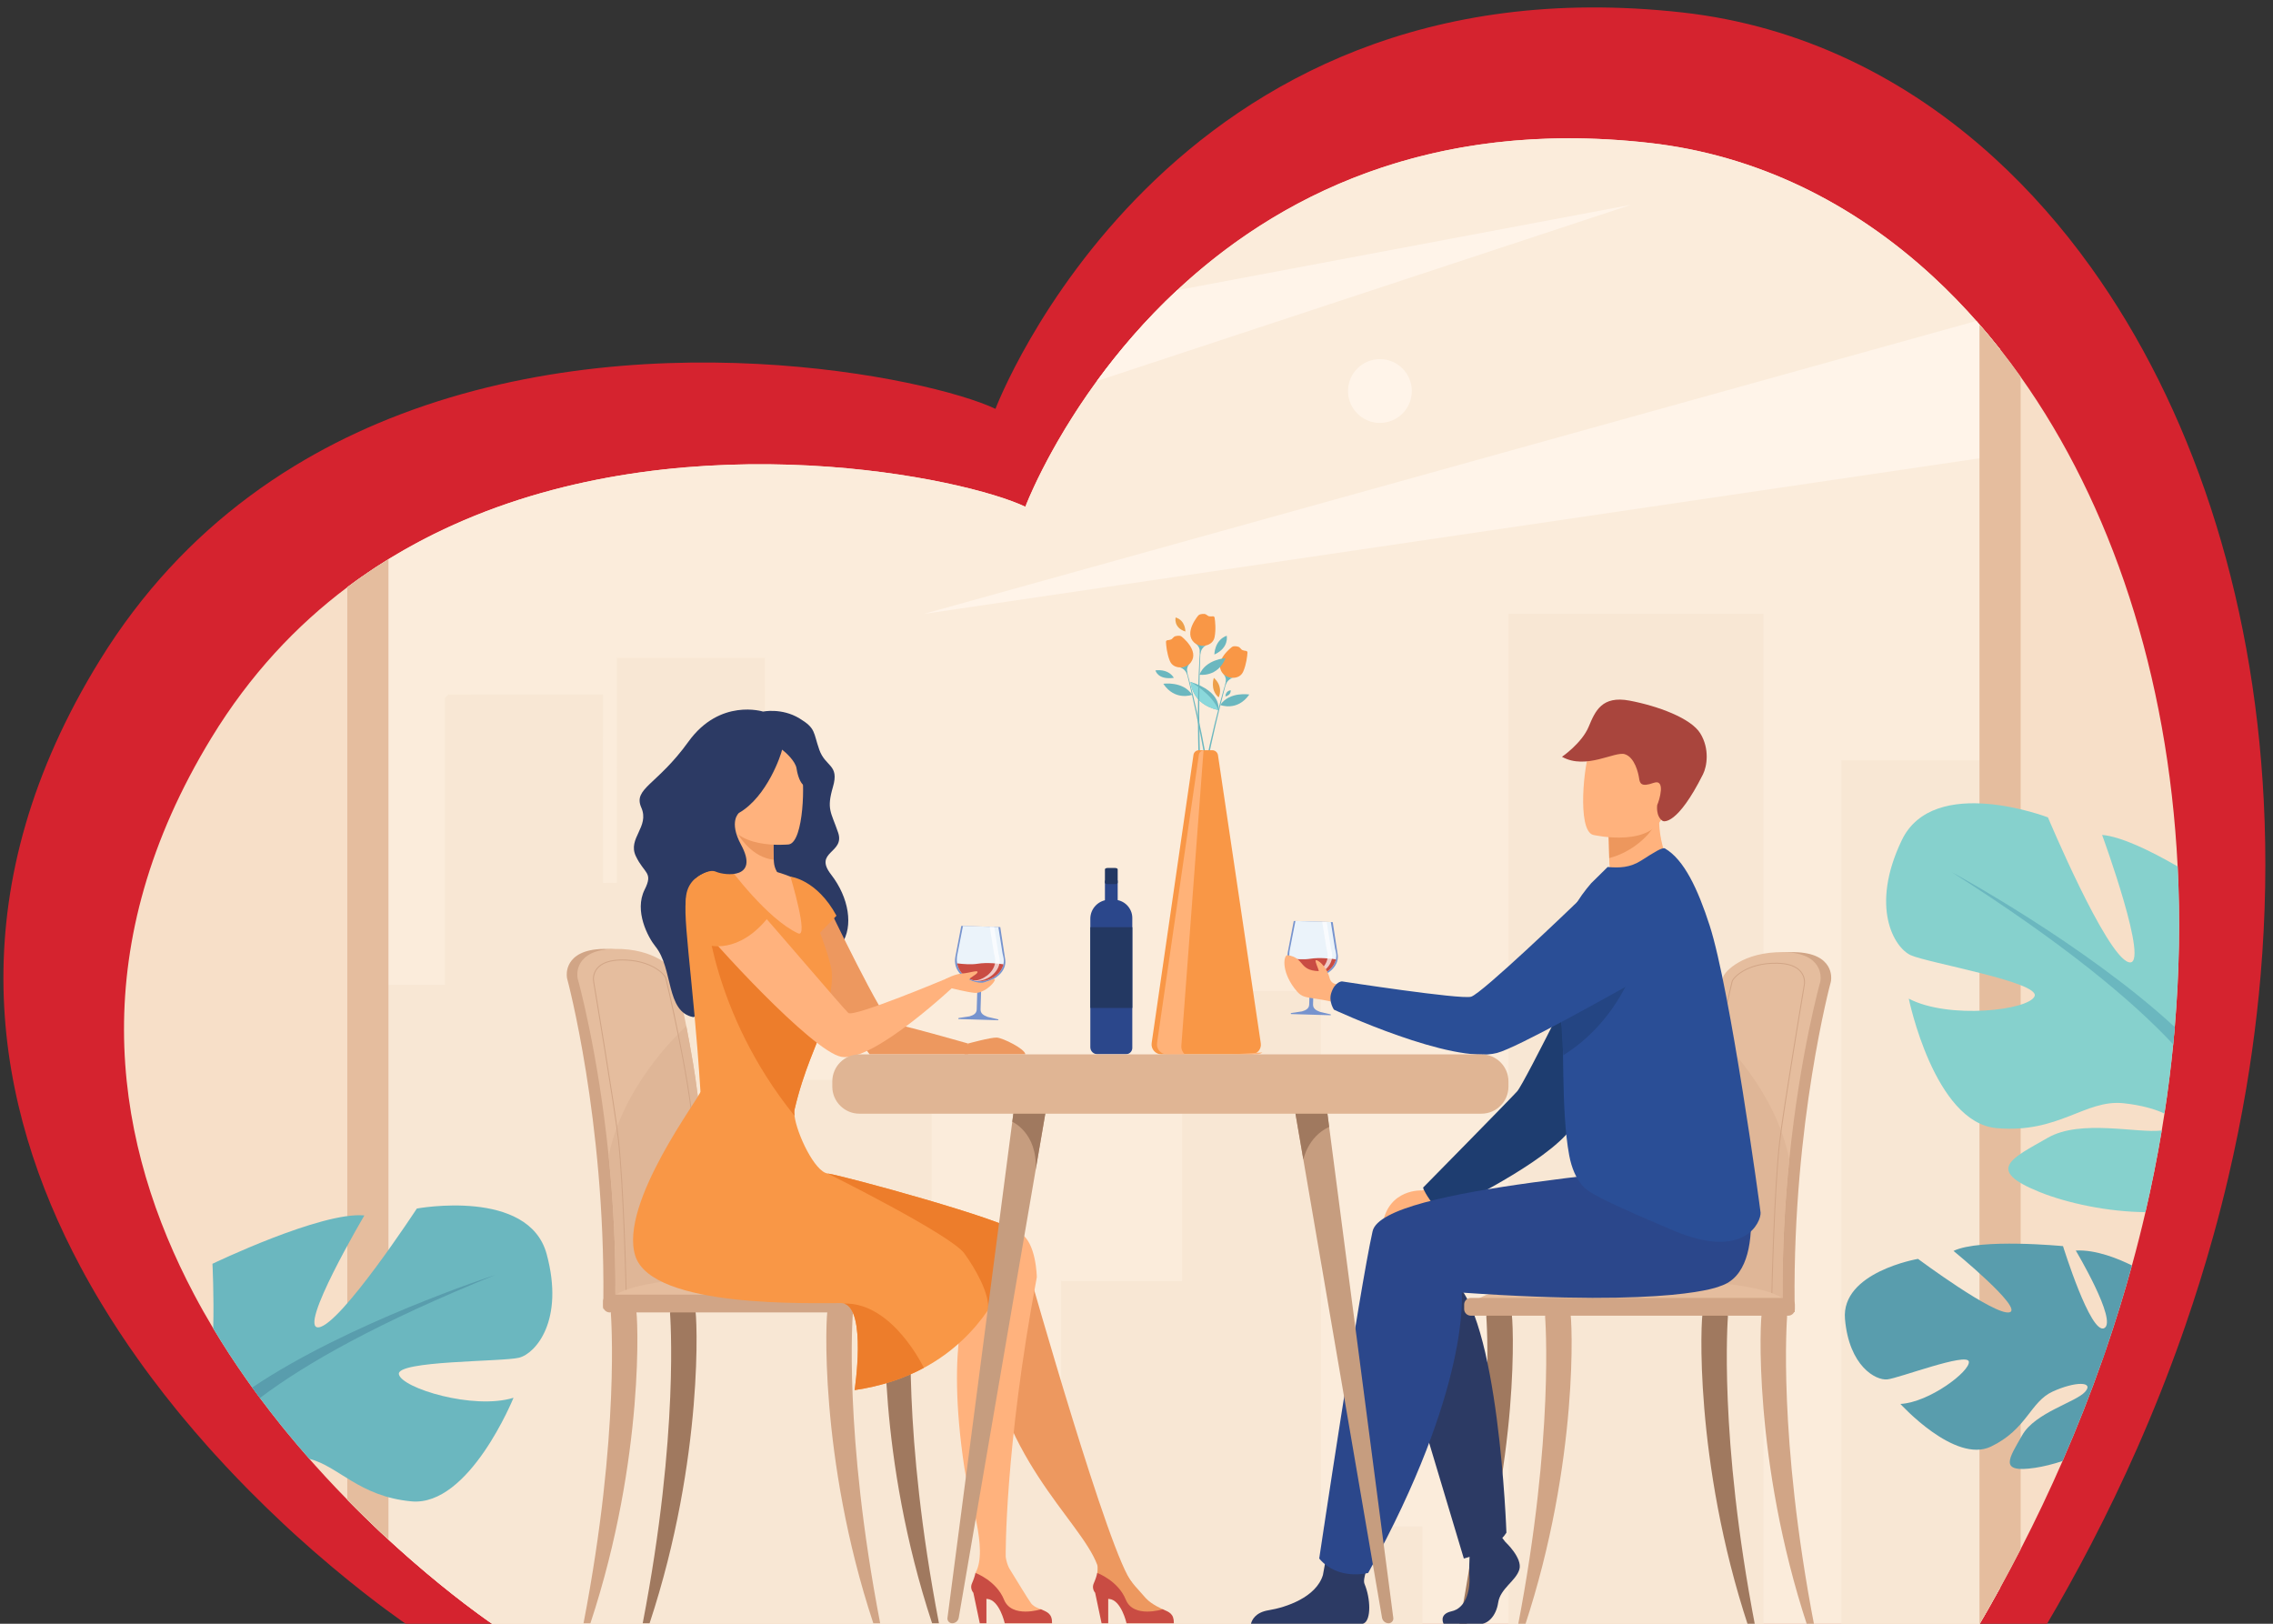 <?xml version="1.0" encoding="utf-8"?>
<!-- Generator: Adobe Illustrator 17.0.0, SVG Export Plug-In . SVG Version: 6.00 Build 0)  -->
<!DOCTYPE svg PUBLIC "-//W3C//DTD SVG 1.1//EN" "http://www.w3.org/Graphics/SVG/1.1/DTD/svg11.dtd">
<svg version="1.1" id="_x3C_Layer_x3E_" xmlns="http://www.w3.org/2000/svg" xmlns:xlink="http://www.w3.org/1999/xlink" x="0px"
	 y="0px" width="2660px" height="1900px" viewBox="0 0 2660 1900" enable-background="new 0 0 2660 1900" xml:space="preserve">
<rect x="0" y="0" width="2660" height="1900" fill="#333333" stroke="none"/>
<g>
	<path fill="#D5232F" d="M2645.475,1141.673c-0.63,7.323-1.298,14.658-2.037,22.004c-2.898,29.196-6.634,58.634-11.244,88.309
		c-1.103,7.155-2.266,14.333-3.481,21.524c-5.821,34.43-12.807,69.137-20.994,104.072c-5.288,22.568-11.085,45.234-17.405,67.972
		c-9.776,35.223-20.788,70.624-33.074,106.147c-1.59,4.609-3.215,9.22-4.853,13.83c-15.245,42.989-32.384,86.135-51.449,129.364
		c-16.521,37.419-34.483,74.899-53.962,112.354c-8.55,16.447-17.392,32.905-26.527,49.341
		c-8.575,15.439-17.416,30.877-26.512,46.303c-1.359,2.281-2.704,4.562-4.063,6.843c-0.036,0.059-0.074,0.12-0.11,0.179
		l-55.671-0.12l-1833.174-3.96l-17.683-0.037c0,0-4.925-3.217-13.779-9.471c-4.827-3.423-10.843-7.744-17.854-12.941
		c-3.02-2.234-6.222-4.634-9.605-7.192c-19.528-14.777-44.853-34.886-73.478-59.844h-0.011c-0.741-0.66-1.48-1.309-2.244-1.968
		c-6.102-5.356-12.373-10.925-18.751-16.712c-0.958-0.864-1.917-1.741-2.875-2.618c-0.473-0.431-0.946-0.864-1.431-1.308
		c-1.273-1.164-2.547-2.329-3.833-3.517c-0.279-0.264-0.57-0.528-0.861-0.779c-2.244-2.078-4.5-4.167-6.768-6.291
		c-13.038-12.186-26.49-25.199-40.147-39.016c-4.634-4.682-9.279-9.448-13.948-14.31c-0.158-0.168-0.328-0.336-0.485-0.504
		c-8.854-9.208-17.757-18.74-26.671-28.584c-1.808-1.992-3.615-3.997-5.422-6.014c-0.801-0.901-1.602-1.8-2.402-2.701
		c-9.897-11.105-19.782-22.594-29.594-34.466c-2.22-2.677-4.439-5.379-6.659-8.103c-9.206-11.321-18.327-22.966-27.314-34.923
		c-0.801-1.044-1.577-2.089-2.366-3.145c-0.036-0.024-0.06-0.06-0.072-0.096c-2.499-3.35-4.997-6.723-7.484-10.121
		c-2.656-3.636-5.3-7.31-7.932-11.019c-14.676-20.625-28.866-42.114-42.342-64.395c-8.49-14.045-16.701-28.415-24.536-43.085v-0.011
		c-3.263-6.075-6.453-12.209-9.569-18.392c-96.012-189.966-130.13-428.864,32.007-691.652
		c49.352-79.989,109.087-142.763,174.789-191.634c17.284-12.858,34.991-24.756,53.039-35.74
		c31.572-19.243,64.173-35.713,97.358-49.736c298.999-126.338,645.532-53.721,722.974-17.106c0,0,200.525-531.038,803.826-463.81
		c137.42,15.318,261.654,75.703,365.295,170.398c20.788,19.003,40.765,39.376,59.844,61.057
		c9.036,10.264,17.877,20.829,26.512,31.681c9.072,11.392,17.915,23.086,26.527,35.091
		c116.339,162.162,189.816,379.044,202.211,624.099C2652.546,1003.279,2651.431,1071.708,2645.475,1141.673z"/>
	<g>
		<path fill="#F7DFC8" d="M2545.047,1201.807c-0.572,6.722-1.179,13.455-1.851,20.198c-2.633,26.8-6.028,53.822-10.216,81.062
			c-1.002,6.568-2.059,13.157-3.163,19.758c-5.289,31.605-11.636,63.463-19.074,95.531c-4.805,20.716-10.071,41.521-15.813,62.393
			c-8.882,32.332-18.887,64.828-30.05,97.436c-1.445,4.231-2.921,8.464-4.409,12.695c-13.851,39.461-29.423,79.065-46.744,118.747
			c-15.01,34.348-31.33,68.752-49.027,103.133c-7.768,15.097-15.802,30.205-24.101,45.291
			c-7.791,14.172-15.823,28.343-24.088,42.503c-1.234,2.094-2.457,4.187-3.691,6.281c-0.033,0.054-0.067,0.11-0.1,0.165l-50.58-0.11
			l-1665.537-3.635l-16.066-0.034c0,0-4.475-2.953-12.519-8.694c-4.386-3.142-9.852-7.108-16.221-11.879
			c-2.744-2.051-5.653-4.254-8.727-6.602c-17.742-13.564-40.752-32.023-66.759-54.933h-0.01c-0.673-0.606-1.345-1.202-2.039-1.807
			c-5.544-4.916-11.241-10.028-17.036-15.34c-0.87-0.793-1.742-1.599-2.612-2.403c-0.43-0.396-0.86-0.793-1.3-1.2
			c-1.157-1.069-2.314-2.138-3.482-3.229c-0.254-0.242-0.518-0.485-0.782-0.715c-2.039-1.907-4.089-3.825-6.149-5.775
			c-11.846-11.186-24.068-23.131-36.475-35.814c-4.21-4.297-8.431-8.672-12.673-13.136c-0.143-0.154-0.298-0.309-0.441-0.463
			c-8.044-8.453-16.133-17.202-24.232-26.238c-1.643-1.829-3.284-3.669-4.926-5.52c-0.728-0.827-1.455-1.652-2.182-2.479
			c-8.992-10.193-17.973-20.74-26.888-31.638c-2.017-2.457-4.033-4.938-6.05-7.438c-8.364-10.392-16.651-21.081-24.816-32.057
			c-0.728-0.958-1.433-1.918-2.149-2.887c-0.032-0.022-0.055-0.055-0.066-0.088c-2.27-3.075-4.54-6.171-6.799-9.29
			c-2.413-3.338-4.816-6.71-7.207-10.115c-13.334-18.932-26.227-38.657-38.47-59.11c-7.714-12.893-15.174-26.083-22.293-39.549
			v-0.01c-2.964-5.577-5.862-11.207-8.694-16.882c-87.232-174.375-118.23-393.667,29.08-634.888
			c44.839-73.424,99.111-131.046,158.805-175.907c15.703-11.803,31.792-22.724,48.189-32.807
			c28.685-17.664,58.305-32.782,88.455-45.654c271.657-115.97,586.501-49.312,656.861-15.702c0,0,182.188-487.456,730.319-425.745
			c124.853,14.061,237.727,69.49,331.89,156.413c18.887,17.444,37.037,36.144,54.371,56.046c8.21,9.421,16.242,19.119,24.088,29.081
			c8.243,10.457,16.276,21.191,24.101,32.211c105.701,148.854,172.458,347.936,183.72,572.88
			C2551.471,1074.772,2550.458,1137.584,2545.047,1201.807z"/>
		<path fill="#FBECDB" d="M2340.598,408.764v1449.287c-8.948,16.266-18.204,32.53-27.78,48.784l-157.924-0.33l-91.143-0.188
			l-298.447-0.628l-100.743-0.21l-1084.027-2.259c0,0-14.194-9.377-37.467-27.175c-32.508-24.86-82.726-66.14-136.644-121.216
			V687.133c43.208-32.464,89.269-58.239,136.644-78.461c271.657-115.97,586.501-49.312,656.861-15.702
			c0,0,24.816-66.404,83.706-147.102c24.937-34.183,55.99-70.923,93.865-106.273c114.936-107.277,292.638-201.649,552.748-172.37
			c124.853,14.061,237.727,69.49,331.89,156.413c17.577,16.232,34.514,33.554,50.734,51.914
			C2322.362,386.273,2331.607,397.348,2340.598,408.764z"/>
		<path fill="#FFF4E9" d="M2340.598,408.764v123.95l-1259.45,185.648l1231.725-342.811
			C2322.362,386.273,2331.607,397.348,2340.598,408.764z"/>
		<g>
			<path fill="#F8E7D4" d="M1545.76,1786.136h118.802v119.343l-1084.027-2.259c0,0-14.194-9.377-37.467-27.175
				c-32.508-24.86-82.726-66.14-136.644-121.216V944.354c0.132-0.155,0.275-0.331,0.407-0.507h4.529v208.503h109.227V816.78
				c1.389-1.346,2.755-2.667,4.133-4.011h26.513v-0.166h154.33v0.166h0.134v50.304h-0.134v34.591h0.134v50.294h-0.134v34.723h0.134
				v50.304h-0.134v0.166l16.365-0.166V769.836h173.173v33.323h0.089v50.305h-0.089v44.2h0.089v50.294h-0.089v34.723h0.089v50.304
				h-0.089v32.123h0.089v50.305h-0.089v32.133h0.089v50.294h-0.089v30.272h0.089v31.924h-0.089v3.492h195.193v287.879h72.938v72.53
				h78.626v-124.896h141.449v-339.307h22.127v-33.799h3.152v33.799h18.359v-0.043h91.75v-33.755h3.151v33.755h23.913V1786.136z"/>
			<polygon fill="#F8E7D4" points="2063.752,718.362 2063.752,1906.318 1765.305,1905.689 1765.305,718.362 			"/>
			<path fill="#F8E7D4" d="M2340.598,889.818v968.234c-8.948,16.266-18.204,32.53-27.78,48.784l-157.924-0.33V889.818H2340.598z"/>
		</g>
		<g>
			<g>
				<path fill="#A0795F" d="M1707.4,1903.245c43.11-223.732,32.025-361.021,31.971-362.751c-0.109-3.444,6.084-6.572,9.415-6.683
					c3.373-0.061,18.253-1.017,19.975,1.931c2.255,3.861,10.936,173.015-53.313,367.504H1707.4z"/>
			</g>
			<g>
				<path fill="#7693CE" d="M1511.178,1185.346l12.388-1.853c4.758-1.33,8.402-3.463,8.54-8.042l0.725-24.173
					c0.117-3.907-2.242-7.55-5.945-8.801c-11.815-3.991-22.374-13.702-19.823-28.438c0,0,6.821-35.345,6.973-36.385l45.609,1.368
					c0.088,1.049,5.619,36.764,5.619,36.764c2.714,13.524-9.57,24.053-21.713,27.256c-3.547,0.936-6.112,4.002-6.222,7.67
					l-0.735,24.502c-0.143,4.783,3.287,7.058,8.402,8.921l11.795,2.717c0.917,0.028,0.968,1.152,0.051,1.125l-45.702-1.371
					C1510.224,1186.577,1510.263,1185.762,1511.178,1185.346z"/>
				<path fill="#EBF3FA" d="M1509.164,1121.436c2.181,12.433,13.53,20.496,26.29,20.879c12.669,0.38,25.42-8.423,27.942-19.76
					c0.469-2.181,0.581-4.448,0.234-6.759c-0.287-1.921-0.708-3.816-1.221-5.654c-0.203-0.707-4.994-31.188-4.994-31.188
					l-41.413-1.244l-6.45,32.773c-0.12,0.519-0.225,1.039-0.3,1.559l-0.122,0.564l0.031,0.001c-0.075,0.52-0.166,1.025-0.226,1.546
					C1508.664,1116.716,1508.755,1119.138,1509.164,1121.436z"/>
				<path fill="#C94C43" d="M1509.164,1121.436c2.181,12.433,13.53,20.496,26.29,20.879c12.669,0.38,25.42-8.423,27.942-19.76
					c-5.071-0.734-19.121-2.455-30.168-0.666C1525.843,1123.088,1516.35,1122.369,1509.164,1121.436z"/>
				<path opacity="0.7" fill="#FFFFFF" d="M1553.322,1122.254c0.468-2.181,0.582-4.449,0.232-6.759
					c-0.286-1.921-0.707-3.816-1.218-5.653c-0.203-0.709-4.995-31.189-4.995-31.189l5.223,0.157c0,0,4.792,30.481,4.995,31.189
					c0.512,1.836,0.933,3.732,1.219,5.652c0.349,2.312,0.237,4.578-0.232,6.76c-2.521,11.336-15.272,20.139-27.942,19.759
					c-0.907-0.027-1.803-0.103-2.694-0.206C1539.703,1141.203,1550.969,1132.834,1553.322,1122.254z"/>
			</g>
			<path fill="#2C3A64" d="M1633.461,1558.294l79.612,265.408c0,0,36.407-8.889,49.841-30.258c0,0-8.972-257.985-64.069-296.508
				C1643.747,1458.412,1633.461,1558.294,1633.461,1558.294z"/>
			<path fill="#2C3A64" d="M1463.864,1900.373h129.452c1.239-0.242,2.178-0.513,2.748-0.798c8.643-4.327,7.965-29.044,0.802-46.123
				c-2.806-6.692,5.651-20.99,2.617-26.448c-5.847-10.519-41.855-29.347-48.12-1.469c-0.198,0.869-2.955,16.59-3.197,17.43v0.015
				c-7.902,26.083-43.227,37.93-63.63,41.233C1468.947,1886.747,1464.903,1895.831,1463.864,1900.373z"/>
			<path fill="#FFB27D" d="M1960.739,1021.239c0,0-30.366,36.024-69.037,20.955c0,0-8.319-20.119-8.436-34.951
				c-0.015-1.825-0.037-3.595-0.065-5.276c-0.207-16.702-0.771-26.073-0.771-26.073s0.01-0.004,0.039-0.008
				c1.76-0.734,59.115-24.281,59.067-22.326C1940.553,998.73,1960.739,1021.239,1960.739,1021.239z"/>
			<path fill="#2C3A64" d="M1689.506,1900.373H1732c8.909,0,18.808-8.921,21.286-25.249c2.478-16.342,20.789-25.25,24.753-38.618
				c3.965-13.368-16.341-32.188-16.341-32.188l-3.395-4.361l-3.531-4.548l-33.662,7.918c0,0-0.83,8.016-1.35,18.224
				c-0.36,7.372-0.557,15.896-0.136,23.367c0.991,17.828-4.993,37.02-20.827,40.488
				C1682.952,1888.875,1689.506,1900.373,1689.506,1900.373z"/>
			<g>
				<path fill="#FFB27D" d="M1683.73,1385.729l-19.471,7.245c0,0-39.203-2.541-46.321,39.575c0,0-1.635,17.605,10.786,14.583
					c12.419-3.022,7.218-3.656,24.822-7.534c17.605-3.876,31.854-15.516,33.927-28.548l7.988-12.573L1683.73,1385.729z"/>
				<path fill="#1E3D70" d="M1673.558,1404.389c-8.456-12.325-8.12-14.805-8.12-14.805s100.969-102.519,110.018-112.55
					c9.049-10.031,93.332-181.448,93.332-181.448l29.417-0.845c44.838-1.288,71.609,49.478,45.221,85.753
					c-44.497,61.172-97.996,133.827-111.125,147.82c-38.714,41.256-142.776,89.779-142.776,89.779
					S1680.202,1414.069,1673.558,1404.389z"/>
			</g>
			<path fill="#D1A586" d="M1991.633,1420.257c2.745-69.188,8.659-129.372,15.739-171.345
				c11.288-66.906,21.449-105.398,21.565-105.808c1.487-5.884,22.965-29.692,70.716-28.957
				c47.753,0.734,43.225,31.956,43.225,31.956l0,0c0.003,1.055-0.133,2.04-0.342,2.776c-0.462,1.609-44.296,164.548-42.398,374.925
				c0.028,2.954,0.351,8.06,0.146,11.46c-0.001,0.016-110.661,2.927-110.687,0
				C1985.739,1516.879,1987.622,1465.931,1991.633,1420.257z"/>
			<path fill="#E5BD9E" d="M1977.72,1522.769c0.033,2.932,1.542,5.278,3.383,5.278h0.045c1.841-0.044,3.306-2.391,3.328-5.278
				h94.834c0.033,2.932,1.543,5.278,3.384,5.278h0.043c1.873-0.044,3.361-2.468,3.34-5.432
				c-0.552-60.223,2.798-116.456,7.867-166.089c12.606-123.774,35.913-206.497,36.244-207.644c0.21-0.738,0.342-1.718,0.342-2.777
				c0,0,4.528-31.219-43.22-31.957c-47.758-0.739-69.235,23.076-70.724,28.96c-0.087,0.308-5.84,22.105-13.488,61.29
				c-2.533,12.982-5.268,27.87-8.076,44.509c-7.075,41.974-12.993,102.164-15.737,171.346
				C1975.273,1465.93,1973.863,1504.389,1977.72,1522.769z"/>
			<path fill="#DFB697" d="M1977.72,1522.769c0.033,2.932,1.542,5.278,3.383,5.278h0.045c1.841-0.044,3.306-2.391,3.328-5.278
				h94.834c0.033,2.932,1.543,5.278,3.384,5.278h0.043c1.873-0.044,3.361-2.468,3.34-5.432
				c-0.552-60.223,2.798-116.456,7.867-166.089c-15.681-78.548-76.278-138.628-90.847-152.128
				c-2.533,12.982-5.268,27.87-8.076,44.509c-7.075,41.974-12.993,102.164-15.737,171.346
				C1975.273,1465.93,1973.863,1504.389,1977.72,1522.769z"/>
			<g>
				<path fill="#D1A586" d="M2073.346,1521.668h-0.23l-0.163-0.164c-0.121-0.123-0.152-0.211-0.156-0.423l0,0
					c0-0.002,0-0.004,0-0.006c-0.002-0.07,0-0.154,0.001-0.258c-0.132-3.936-8.007-4.726-20.669-4.726
					c-2.825,0-5.872,0.035-9.098,0.073c-3.637,0.042-7.503,0.087-11.542,0.087c-12.062,0-27.94-0.365-43.788-3.214
					c-10.179-1.831-3.316-82.182,3.918-157.353c1.23-12.785,2.201-22.884,2.639-28.825c4.722-64.086,31.941-177.494,32.198-178.387
					c1.188-4.704,17.534-22.485,53.109-21.926c13.201,0.203,22.631,3.517,28.028,9.851c5.702,6.693,4.687,14.219,4.641,14.537
					c0.01,0.712-0.088,1.5-0.27,2.134c-0.147,0.615-24.675,147.328-28.701,182.71c-6.729,59.122-9.331,183.222-9.362,185.033
					c0.002,0.085,0.001,0.17-0.001,0.257l-0.017,0.534L2073.346,1521.668z M2052.129,1514.988c11.1,0,18.188,0.58,20.725,3.251
					c0.407-18.164,3.104-128.014,9.315-182.587c4.102-36.047,28.605-182.43,28.737-182.889c0.152-0.53,0.236-1.225,0.232-1.907
					c0.016-0.155,0.986-7.457-4.398-13.762c-5.184-6.071-14.333-9.249-27.192-9.447c-34.915-0.541-50.88,16.568-52.029,21.111
					c-0.267,1.042-27.513,115.09-32.162,178.181c-0.438,5.953-1.411,16.058-2.642,28.849c-2.68,27.854-6.35,66.001-8.102,98.118
					c-2.564,47.026,0.37,57.521,3.283,58.045c15.763,2.833,31.577,3.197,43.593,3.197c4.034,0,7.896-0.046,11.529-0.087
					C2046.249,1515.023,2049.299,1514.988,2052.129,1514.988z"/>
			</g>
			<path fill="#E5BD9E" d="M2093.084,1528.05h-371.806c0,0,8.66-35.921,223.985-30.572
				C2097.645,1501.264,2093.084,1528.05,2093.084,1528.05z"/>
			<g>
				<path fill="#D1A586" d="M2123.348,1903.245c-43.111-223.732-32.026-361.021-31.971-362.751c0.108-3.444-6.085-6.572-9.414-6.683
					c-3.373-0.061-18.253-1.017-19.974,1.931c-2.257,3.861-10.939,173.015,53.312,367.504H2123.348z"/>
			</g>
			<g>
				<path fill="#D1A586" d="M1776.198,1903.245c43.109-223.732,32.024-361.021,31.969-362.751c-0.108-3.444,6.085-6.572,9.417-6.683
					c3.372-0.061,18.252-1.017,19.973,1.931c2.255,3.861,10.938,173.015-53.312,367.504H1776.198z"/>
			</g>
			<g>
				<path fill="#A0795F" d="M2054.088,1903.245c-43.11-223.732-32.025-361.021-31.971-362.751c0.109-3.444-6.084-6.572-9.414-6.683
					c-3.374-0.061-18.254-1.017-19.974,1.931c-2.257,3.861-10.938,173.015,53.312,367.504H2054.088z"/>
			</g>
			<path fill="#D1A586" d="M1721.154,1539.515h371.616c4.241,0,7.71-3.471,7.71-7.712v-5.326c0-4.24-3.469-7.711-7.71-7.711
				h-371.616c-4.24,0-7.711,3.471-7.711,7.711v5.326C1713.443,1536.044,1716.914,1539.515,1721.154,1539.515z"/>
			<path fill="#2B478B" d="M2039.152,1352.864c0,0,35.115,132.729-25.879,151.984c0,0-52.529,25.091-302.675,7.645
				c0,0,10.68,110.817-109.462,328.047c0,0-35.263,9.441-57.303-16.839c0,0,46.877-313.277,62.446-382.951
				C1618.099,1387.855,1951.466,1370.498,2039.152,1352.864z"/>
			<path fill="#FFB27D" d="M1562.728,1151.411c-3.298-0.806-5.823-3.407-6.663-6.696c-3.909-15.276-15.137-22.583-16.381-20.963
				c-0.982,1.276,3.049,9.479,3.762,12.567c-23.876-0.477-16.412-15.823-36.75-18.629c-4.073-0.563-8.041,17.265,8.107,38.753
				c10.253,13.644,12.984,8.866,44.181,15.75l14.788,3.719l3.764-22.97C1577.535,1152.94,1569.666,1153.107,1562.728,1151.411z"/>
			<path fill="#ED975D" d="M1935.779,966.469c-5.532,10.252-24.508,30.308-52.578,37.635c-0.207-16.702-0.771-26.073-0.771-26.073
				s0.01-0.003,0.039-0.008C1884.058,977.597,1937.424,963.448,1935.779,966.469z"/>
			<path fill="#FFB27D" d="M1864.193,976.902c0,0,74.022,17.401,84.148-28.862c10.128-46.263,26.503-75.174-20.329-88.242
				c-46.832-13.068-59.911,2.57-67.047,17.189C1853.829,891.606,1845.2,971.182,1864.193,976.902z"/>
			<path fill="#A9453D" d="M1945.81,960.645c1.01,0.648,16.939,5.54,47.101-54.549c4.736-9.432,7.961-29.839-3.076-47.869
				c-11.037-18.029-50.174-32.205-82.69-38.375c-32.515-6.169-40.322,12.127-47.979,30.516
				c-8.039,19.303-31.252,35.195-31.252,35.195c28.04,15.663,61.811-6.74,73.51-3.056c11.701,3.684,15.833,22.122,16.71,28.033
				c0.879,5.911,2.227,10.823,16.94,5.544c14.713-5.279,6.653,20.849,4.297,25.846
				C1939.371,941.929,1937.371,955.238,1945.81,960.645z"/>
			<path fill="#2A4E96" d="M1827.15,1197.463c4.049,12.817-0.862,100.731,9.256,154.578c5.966,31.745,21.489,40.672,21.856,40.957
				c11.997,9.29,62.25,30.889,99.912,46.834c83.982,35.553,102.896-10.469,102.144-20.938
				c-0.338-4.691-35.457-261.245-59.539-335.761c-13.963-43.204-30.004-77.249-52.401-90.355
				c-2.927-1.639-13.031,4.771-27.491,14.052c-13.358,8.562-25.844,8.887-39.519,7.691l-19.257,18.967
				c-14.576,16.943-30.095,39.5-34.331,71.566c-0.318,2.368-0.592,4.885-0.819,7.561
				C1825.787,1125.674,1819.437,1173.051,1827.15,1197.463z"/>
			<path fill="#244583" d="M1825.833,1160.722c0.386,21.362,1.628,45.377,3.302,69.768c0.102,1.447,0.205,2.892,0.307,4.338
				c82.862-51.865,95.627-146.775,95.627-146.775c-40.764,1.787-73.149,11.158-98.109,24.561
				C1825.787,1125.674,1825.502,1142.207,1825.833,1160.722z"/>
			<path fill="#2A4E96" d="M1557.883,1161.987c4.317-13.442,12.505-13.626,12.505-13.626s138.633,21.429,151.138,17.937
				c12.505-3.493,118.464-105.332,118.464-105.332s40.57-42.362,74.392-32.473c29.392,8.594,41.122,29.84,45.291,49.989
				c4.966,24.015-6.657,47.97-28.939,60.414c-50.014,27.931-155.228,87.076-178.904,93.215
				c-52.698,13.665-190.759-50.678-190.759-50.678S1554.644,1172.074,1557.883,1161.987z"/>
		</g>
		<g>
			<g>
				<path fill="#7693CE" d="M1122.09,1191.156l12.387-1.853c4.759-1.33,8.403-3.462,8.541-8.041l0.725-24.174
					c0.117-3.907-2.242-7.55-5.944-8.8c-11.815-3.992-22.375-13.703-19.825-28.439c0,0,6.823-35.344,6.973-36.386l45.609,1.37
					c0.088,1.047,5.619,36.762,5.619,36.762c2.714,13.526-9.572,24.054-21.714,27.257c-3.547,0.935-6.111,4.004-6.221,7.671
					l-0.737,24.501c-0.143,4.784,3.287,7.058,8.404,8.922l11.794,2.716c0.916,0.028,0.968,1.152,0.051,1.125l-45.703-1.371
					C1121.136,1192.388,1121.174,1191.572,1122.09,1191.156z"/>
				<path fill="#EBF3FA" d="M1120.074,1127.246c2.182,12.434,13.53,20.497,26.291,20.879c12.67,0.38,25.42-8.423,27.941-19.759
					c0.469-2.182,0.582-4.449,0.234-6.76c-0.287-1.921-0.707-3.816-1.221-5.653c-0.202-0.708-4.993-31.188-4.993-31.188
					l-41.413-1.243l-6.45,32.771c-0.121,0.52-0.226,1.039-0.3,1.559l-0.122,0.565l0.03,0.001c-0.075,0.52-0.165,1.025-0.225,1.547
					C1119.574,1122.526,1119.667,1124.949,1120.074,1127.246z"/>
				<path fill="#C94C43" d="M1120.074,1127.246c2.182,12.434,13.53,20.497,26.291,20.879c12.67,0.38,25.42-8.423,27.941-19.759
					c-5.07-0.736-19.12-2.456-30.168-0.667C1136.755,1128.897,1127.262,1128.179,1120.074,1127.246z"/>
				<path opacity="0.7" fill="#FFFFFF" d="M1164.234,1128.065c0.469-2.182,0.582-4.449,0.232-6.76
					c-0.286-1.92-0.708-3.815-1.219-5.653c-0.202-0.708-4.994-31.188-4.994-31.188l5.223,0.156c0,0,4.792,30.481,4.994,31.189
					c0.513,1.837,0.933,3.732,1.22,5.653c0.349,2.311,0.236,4.578-0.232,6.76c-2.521,11.336-15.272,20.139-27.942,19.759
					c-0.907-0.027-1.804-0.104-2.694-0.208C1150.614,1147.013,1161.88,1138.646,1164.234,1128.065z"/>
			</g>
			<g>
				<path fill="#D1A586" d="M814.597,1416.452c-2.744-69.188-8.659-129.373-15.739-171.344
					c-11.286-66.907-21.448-105.4-21.565-105.808c-1.486-5.885-22.965-29.692-70.717-28.958s-43.224,31.957-43.224,31.957l0,0
					c-0.004,1.054,0.133,2.04,0.342,2.774c0.462,1.608,44.296,164.548,42.397,374.925c-0.028,2.955-0.35,8.061-0.147,11.459
					c0.002,0.017,110.661,2.929,110.688,0C820.491,1513.075,818.61,1462.126,814.597,1416.452z"/>
				<path fill="#E5BD9E" d="M828.511,1518.964c-0.032,2.931-1.542,5.278-3.383,5.278h-0.045c-1.839-0.043-3.306-2.39-3.327-5.278
					h-94.836c-0.033,2.931-1.542,5.278-3.383,5.278h-0.045c-1.873-0.043-3.36-2.468-3.338-5.433
					c0.55-60.222-2.8-116.456-7.868-166.087c-12.607-123.774-35.914-206.499-36.245-207.644c-0.209-0.739-0.341-1.72-0.341-2.777
					c0,0-4.529-31.219,43.219-31.958c47.759-0.738,69.236,23.075,70.724,28.96c0.088,0.309,5.84,22.105,13.488,61.292
					c2.534,12.981,5.268,27.869,8.077,44.509c7.075,41.974,12.992,102.163,15.736,171.345
					C830.957,1462.123,832.368,1500.583,828.511,1518.964z"/>
				<path fill="#DFB697" d="M828.511,1518.964c-0.032,2.931-1.542,5.278-3.383,5.278h-0.045c-1.839-0.043-3.306-2.39-3.327-5.278
					h-94.836c-0.033,2.931-1.542,5.278-3.383,5.278h-0.045c-1.873-0.043-3.36-2.468-3.338-5.433
					c0.55-60.222-2.8-116.456-7.868-166.087c15.68-78.548,76.277-138.628,90.846-152.128c2.534,12.981,5.268,27.869,8.077,44.509
					c7.075,41.974,12.992,102.163,15.736,171.345C830.957,1462.123,832.368,1500.583,828.511,1518.964z"/>
				<g>
					<path fill="#D1A586" d="M732.352,1517.865l-0.02-0.602c-0.003-0.088-0.003-0.173-0.001-0.258
						c-0.032-1.811-2.633-125.91-9.363-185.033c-4.022-35.335-28.553-182.095-28.704-182.722c-0.178-0.625-0.276-1.413-0.272-2.207
						c-0.04-0.235-1.056-7.761,4.647-14.454c5.397-6.333,14.826-9.648,28.028-9.851c35.606-0.531,51.922,17.223,53.114,21.943
						c0.252,0.882,27.491,114.575,32.193,178.371c0.438,5.941,1.41,16.039,2.64,28.824c7.232,75.17,14.096,155.522,3.916,157.352
						c-15.848,2.85-31.726,3.215-43.788,3.215c-0.001,0-0.001,0-0.002,0c-4.038,0-7.903-0.045-11.539-0.087
						c-3.226-0.038-6.272-0.073-9.098-0.073c-12.662,0-20.538,0.791-20.669,4.727c0.007,0.42,0.007,0.523-0.155,0.688l-0.161,0.164
						L732.352,1517.865z M728.273,1123.83c-0.526,0-1.055,0.003-1.589,0.012c-12.871,0.198-22.024,3.383-27.206,9.464
						c-5.382,6.316-4.4,13.59-4.39,13.662c0.002,0.765,0.087,1.461,0.238,1.992c0.132,0.46,24.64,146.898,28.737,182.888
						c6.211,54.569,8.907,164.411,9.315,182.587c2.536-2.672,9.625-3.252,20.724-3.252c2.83,0,5.88,0.035,9.11,0.073
						c3.632,0.041,7.493,0.087,11.526,0.087c0.001,0,0.002,0,0.002,0c12.017,0,27.83-0.364,43.593-3.198
						c2.914-0.523,5.848-11.018,3.283-58.044c-1.751-32.117-5.421-70.264-8.101-98.118c-1.231-12.792-2.203-22.895-2.641-28.848
						c-4.73-64.172-31.894-177.139-32.161-178.176C777.583,1140.479,762.098,1123.83,728.273,1123.83z"/>
				</g>
				<path fill="#E5BD9E" d="M713.146,1524.245h371.806c0,0-8.66-35.921-223.985-30.571
					C708.586,1497.46,713.146,1524.245,713.146,1524.245z"/>
				<g>
					<path fill="#D1A586" d="M682.883,1899.441c43.109-223.733,32.025-361.022,31.97-362.751c-0.108-3.444,6.085-6.572,9.416-6.685
						c3.373-0.06,18.253-1.016,19.974,1.932c2.255,3.861,10.938,173.014-53.312,367.504H682.883z"/>
				</g>
				<g>
					<path fill="#D1A586" d="M1030.033,1899.441c-43.109-223.733-32.024-361.022-31.97-362.751c0.108-3.444-6.085-6.572-9.415-6.685
						c-3.373-0.06-18.253-1.016-19.974,1.932c-2.256,3.861-10.938,173.014,53.311,367.504H1030.033z"/>
				</g>
				<g>
					<path fill="#A0795F" d="M1098.831,1899.441c-43.109-223.733-32.025-361.022-31.97-362.751c0.109-3.444-6.085-6.572-9.416-6.685
						c-3.373-0.06-18.253-1.016-19.974,1.932c-2.256,3.861-10.936,173.014,53.312,367.504H1098.831z"/>
				</g>
				<g>
					<path fill="#A0795F" d="M752.144,1899.441c43.11-223.733,32.024-361.022,31.97-362.751c-0.108-3.444,6.084-6.572,9.416-6.685
						c3.373-0.06,18.253-1.016,19.975,1.932c2.254,3.861,10.935,173.014-53.314,367.504H752.144z"/>
				</g>
				<path fill="#D1A586" d="M1085.076,1535.71H713.463c-4.242,0-7.712-3.471-7.712-7.712v-5.325c0-4.242,3.47-7.712,7.712-7.712
					h371.614c4.241,0,7.712,3.47,7.712,7.712v5.325C1092.788,1532.239,1089.318,1535.71,1085.076,1535.71z"/>
			</g>
			<path fill="#2C3A64" d="M892.941,832.647c0,0-50.412-15.979-87.328,35.262c-36.916,51.241-65.016,54.548-55.098,77.138
				c9.918,22.591-16.346,35.857-6.429,56.751c9.918,20.896,20.67,18.595,10.286,39.269c-12.565,25.013,4.221,56.056,12.489,66.212
				c21.304,26.174,12.055,76.856,44.564,82.917c0,0,159.522-64.932,173.554-85.617c14.029-20.684,8.52-54.293-12.418-81.292
				c-20.937-26.998,16.53-24.794,8.265-49.038c-8.265-24.243-13.773-26.997-6.06-53.445c7.714-26.447-8.816-23.141-15.979-43.528
				c-7.162-20.386-3.824-24.979-23.325-36.732C914.745,828.057,892.941,832.647,892.941,832.647z"/>
			<path fill="#ED985F" d="M968.596,1059.101c0,0,66.226,138.521,75.594,138.848c9.366,0.328,88.708,23.125,88.708,23.125v12.661
				h-115.157c0,0-88.427-112.019-70.073-142.141C966.021,1061.472,968.596,1059.101,968.596,1059.101z"/>
			<path fill="#ED985F" d="M1204.431,1489.099c0,0,94.679,334.602,120.664,362.909l-41.048-9.774c0,0,0.98-8.559,0-11.175
				c-20.016-53.474-119.193-126.204-133.612-285.397L1204.431,1489.099z"/>
			<path fill="#FFB27D" d="M922.432,1109.682c-62.052,25.323-80.731-73.754-76.708-74.614c6.347-6.711,13.455-31.141,10.138-66.757
				l3.162,0.32l46.602,5.002c0,0-1.09,17.532-0.142,32.442c0.055,1.047,0.132,2.072,0.221,3.074
				c1.057,12.079,10.743,20.663,13.454,23.087C923.27,1032.457,938.984,1102.927,922.432,1109.682z"/>
			<path fill="#ED985F" d="M905.484,1006.075c-24.409-2.81-39.561-24.618-46.46-37.434l46.602,4.992
				C905.627,973.633,904.537,991.165,905.484,1006.075z"/>
			<path fill="#FFB27D" d="M923.123,988.094c0,0-68.919,7.284-72.794-35.704c-3.876-42.989-15.384-71,28.457-77.469
				c43.838-6.47,53.879,9.162,58.663,23.196C942.232,912.151,940.951,985.091,923.123,988.094z"/>
			<path fill="#FFB27D" d="M822.693,1024.39c0,0,41.825-22.856,102.315,1.427c11.373,4.566,20.318,13.676,24.626,25.146
				c9.921,26.407-0.933,54.478,0.476,72.991c0,0-22.501,107.056-24.935,155.726c-2.434,48.667,29.312,97.414,17.264,100.829
				c-23.252,6.593-168.543,82.268-167.014,26.815c0.92-33.39,64.623-100.004,64.898-134.073
				C840.598,1239.184,774.527,1044.225,822.693,1024.39z"/>
			<path fill="#FFB27D" d="M808.367,1333.766c0,0-79.892,97.801-49.206,150.427c37.34,64.038,353.855,18.672,375.755,28.097
				c0,0-29.081,55.503-6.253,205.666c5.061,33.29,28.293,95.259,12.862,122.584l35.403-18.305c0,0-1.606-125.095,36.413-327.759
				c0,0-0.552-41.422-19.628-51.604C1153.5,1421.409,808.367,1333.766,808.367,1333.766z"/>
			<path fill="#FFB27D" d="M1218.256,1883.054c0,0-8.221-2.436-11.527-6.843c-3.306-4.409-18.426-29.331-25.192-40.287
				c-6.766-10.954-6.766-37.126-6.766-37.126l-29.477-8.541c0,0,11.746,35.825-3.769,50.283l20.298,22.722
				c0,0,25.244,23.692,27.085,24.244c1.841,0.55,21.677,4.407,21.677,4.407L1218.256,1883.054z"/>
			<path fill="#F99746" d="M1193.715,1442.873c0,0-6.084,44.398-37.324,89.931c-16.806,24.52-40.894,49.357-75.242,67.794
				c-22.381,12.023-49.126,21.313-81.039,26.018c0,0,14.215-93.381-12.385-101.282h-0.012c-1.112-0.33-2.303-0.506-3.559-0.529
				c-31.396-0.419-221.154,7.009-240.748-55.407c-19.328-61.522,76.664-186.673,76.323-192.106
				c-8.74-138.077-23.726-218.035-14.921-231.414c11.549-17.554,48.96-30.238,48.96-30.238s43.737,59.672,80.223,76.52
				c12.97,5.995-8.981-66.337-8.981-66.337s30.746,3.037,53.886,45.677c0,0-13.433,13.862-19.196,19.923
				c0,0,12.375,32.773,13.598,45.18c1.256,12.805-0.958,25.941-8.034,55.959c-0.552,2.336-1.223,4.749-2.005,7.25
				c-7.02,22.469-22.689,52.321-33.412,98.417c-0.442,1.884-0.429,4.419-0.044,7.438c2.656,21.168,23.737,65.567,38.789,67.495
				C985.784,1375.367,1178.309,1427.599,1193.715,1442.873z"/>
			<path fill="#ED7D2B" d="M929.848,1298.229c-0.442,1.884-0.429,4.419-0.044,7.438
				c-97.954-121.405-104.026-244.219-104.026-244.219l137.482,138.364C956.241,1222.281,940.571,1252.133,929.848,1298.229z"/>
			<path fill="#FFB27D" d="M817.823,1043.258c-1.633,5.027-8.764,26.487-5.599,30.721
				c20.367,27.247,138.182,156.016,172.265,162.627c37.632,7.3,135.62-86.041,135.62-86.041l-12.006-5.676
				c0,0-109.433,46.019-115.368,40.389c-7.141-6.776-87.324-101.197-105.207-120.666
				C860.379,1035.06,826.845,1015.513,817.823,1043.258z"/>
			<path fill="#ED985F" d="M1360.777,1883.054c0,0-12.996-5.374-19.975-13.063c-20.547-22.64-22.334-25.839-32.177-44.699
				c-4.037-7.733-24.578,15.249-24.578,15.249l38.365,47.241l22.248,8.08L1360.777,1883.054z"/>
			<path fill="#F99746" d="M853.773,1015.642c0,0-49.225-1.817-51.153,35.947c-1.926,37.764,25.577,54.173,25.577,54.173
				s36.071,12.38,71.798-33.556c0,0-17.244-18.064-25.876-26.328C861.106,1033.42,853.773,1015.642,853.773,1015.642z"/>
			<polygon fill="#C94C43" points="1139.158,1864.105 1146.596,1899.44 1154.385,1899.44 1154.385,1867.12 			"/>
			<polygon fill="#C94C43" points="1281.68,1864.105 1289.118,1899.44 1296.907,1899.44 1296.907,1867.12 			"/>
			<path fill="#C94C43" d="M1373.682,1899.441h-55.352c0,0-6.171-27.549-20.574-28.464c-14.415-0.915-21.224-10.38-17.842-18.073
				c2.16-4.925,3.461-8.947,4.133-12.363c0,0,24.431,9.036,33.434,31.262c8.992,22.227,43.297,11.252,43.297,11.252
				C1368.127,1886.349,1373.946,1888.146,1373.682,1899.441z"/>
			<path fill="#C94C43" d="M1231.159,1899.441h-55.351c0,0-6.171-27.549-20.574-28.464c-14.415-0.915-21.224-10.38-17.841-18.073
				c2.16-4.925,3.46-8.947,4.132-12.363c0,0,24.43,9.036,33.433,31.262c8.992,22.227,43.297,11.252,43.297,11.252
				C1225.605,1886.349,1231.425,1888.146,1231.159,1899.441z"/>
			<path fill="#FFB27D" d="M1106.826,1145.446c0,0,10.613-5.8,19.156-6.313c8.542-0.512,18.76-4.509,17.974-1.467
				c-0.787,3.041-11.625,7.387-9.199,8.876c2.365,1.452,9.284,3.651,14.854,3.344c5.57-0.307,16.579-7.427,14.418-2.537
				c-2.161,4.892-13.679,15.323-23.509,14.418c-8.718-0.803-26.755-5.314-26.755-5.314L1106.826,1145.446z"/>
			<path fill="#ED985F" d="M1132.898,1221.074c0,0,26.664-7.33,33.627-6.963c6.963,0.368,33.042,13.168,33.408,19.624h-71.269
				L1132.898,1221.074z"/>
			<path fill="#2C3A64" d="M933.267,874.396c-11.821-11.982-19.63-8.426-23.8-4.135c-66.204-22.737-94.486,37.953-94.486,37.953
				s-22.938,137.69-0.367,118.882c5.51-4.592,16.401-10.06,23.094-7.114c10.821,4.761,51.38,8.879,29.564-31.421
				c-14.817-27.372-2.537-37.316-2.537-37.316c33.216-19.099,49.593-68.841,50.525-74.059c4.551,3.408,15.566,13.574,16.897,21.947
				c3.122,19.653,11.039,23.85,17.538,22.499C949.694,921.631,950.995,892.365,933.267,874.396z"/>
			<path fill="#ED7D2B" d="M1156.391,1532.804c1.884-19.283-15.251-48.574-27.726-65.974
				c-15.802-22.04-160.071-93.667-160.071-93.667c17.19,2.204,209.715,54.436,225.121,69.71
				C1193.715,1442.873,1187.631,1487.271,1156.391,1532.804z"/>
			<path fill="#ED7D2B" d="M1000.11,1626.615c0,0,14.215-93.381-12.385-101.282c57.049-1.554,93.425,75.265,93.425,75.265
				C1058.768,1612.621,1032.023,1621.91,1000.11,1626.615z"/>
		</g>
		<g>
			<g>
				<g>
					<path fill="#6BB7BF" d="M1425.781,830.86c-31.877-6.835-32.419-32.911-32.419-32.911
						C1430.908,809.813,1425.781,830.86,1425.781,830.86z"/>
					<path fill="#6BB7BF" d="M1427.971,824.913c0,0,19.89,8.074,34.028-12.211C1461.999,812.702,1439.051,808.81,1427.971,824.913z"
						/>
					<g>
						<path fill="#6BB7BF" d="M1384.333,1218.026l-4.118,4.741c-0.624,0.719-1.812,0.269-1.811-0.682
							c0.232-134.225,17.275-253.474,31.589-323.831c15.621-76.79,31.464-122.186,31.622-122.635l0,0
							c-0.158,0.448-14.448,46.573-30.019,123.14c-14.335,70.478-30.734,162.586-26.585,317.455
							C1385.027,1216.878,1384.769,1217.524,1384.333,1218.026z"/>
					</g>
					<path fill="#F99746" d="M1441.344,757.322c-5.084,4.086-24.554,21.5-5.667,34.931c0,0,14.476,4.585,19.272-6.567
						c3.659-8.511,4.648-18.002,4.911-22.021c0.069-1.048-0.719-1.933-1.762-2.029c-1.114-0.103-2.601-0.35-4.089-0.928
						c-1.792-0.695-2.701-3.401-5.122-3.995c-1.517-0.372-3.06-0.693-4.825-0.537
						C1443.062,756.264,1442.125,756.694,1441.344,757.322z"/>
					<path fill="#6BB7BF" d="M1430.536,787.393c0,0,5.763,4.621,3.632,12.002l-0.058,2.731c0,0,1.536-6.828,8.604-8.939
						C1442.713,793.187,1436.339,793.894,1430.536,787.393z"/>
					<path fill="#8AD8DB" d="M1425.781,830.86c-31.877-6.835-32.419-32.911-32.419-32.911S1418.615,811.817,1425.781,830.86z"/>
				</g>
				<g>
					<path fill="#6BB7BF" d="M1395.154,812.998c0,0-20.048,7.673-33.776-12.893C1361.378,800.105,1384.399,796.674,1395.154,812.998
						z"/>
					<g>
						<path fill="#6BB7BF" d="M1430.908,1206.905l4.023,4.823c0.61,0.731,1.807,0.306,1.824-0.647
							c2.456-134.201-12.194-253.768-25.095-324.398c-14.079-77.086-29.01-122.791-29.158-123.243l0,0
							c0.149,0.45,13.511,46.852,27.546,123.718c12.919,70.751,27.472,163.169,20.22,317.923
							C1430.236,1205.744,1430.482,1206.396,1430.908,1206.905z"/>
					</g>
					<path fill="#F99746" d="M1383.14,745.152c5.001,4.187,24.118,21.987,4.965,35.036c0,0-14.564,4.294-19.135-6.951
						c-3.489-8.582-4.287-18.092-4.469-22.115c-0.049-1.048,0.757-1.918,1.803-1.993c1.115-0.081,2.607-0.297,4.105-0.845
						c1.805-0.66,2.77-3.346,5.202-3.892c1.524-0.343,3.074-0.631,4.835-0.439C1381.442,744.06,1382.371,744.508,1383.14,745.152z"
						/>
					<path fill="#6BB7BF" d="M1393.342,775.433c0,0-5.854,4.506-3.871,11.928l0.003,2.732c0,0-1.398-6.858-8.424-9.111
						C1381.05,780.982,1387.411,781.816,1393.342,775.433z"/>
				</g>
				<g>
					<path fill="#6BB7BF" d="M1403.652,789.492c0,0,21.174,3.541,30.548-19.338C1434.199,770.153,1410.954,771.358,1403.652,789.492
						z"/>
					<g>
						<path fill="#6BB7BF" d="M1446.792,1182.659l-2.985,5.526c-0.453,0.838-1.71,0.658-1.917-0.273
							c-29.044-131.044-38.416-251.139-39.79-322.925c-1.5-78.348,4.062-126.106,4.117-126.579l0,0
							c-0.056,0.472-3.943,48.604-2.443,126.724c1.381,71.906,5.462,165.376,43.283,315.611
							C1447.219,1181.387,1447.109,1182.073,1446.792,1182.659z"/>
					</g>
					<path fill="#F99746" d="M1401.963,720.61c-4.07,5.099-19.274,26.337,2.088,35.326c0,0,15.128,1.318,17.375-10.611
						c1.715-9.104,0.611-18.583-0.009-22.563c-0.161-1.036-1.123-1.728-2.162-1.595c-1.11,0.143-2.615,0.226-4.193-0.013
						c-1.901-0.289-3.379-2.73-5.87-2.782c-1.562-0.034-3.139-0.008-4.827,0.527C1403.41,719.204,1402.589,719.828,1401.963,720.61z
						"/>
					<path fill="#6BB7BF" d="M1397.973,752.314c0,0,6.633,3.254,6.162,10.923l0.538,2.678c0,0,0.01-6.998,6.448-10.601
						C1411.122,755.313,1405.055,757.393,1397.973,752.314z"/>
				</g>
				<path fill="#6BB7BF" d="M1421.122,765.914c0,0,0-16.762,14.445-22.023C1435.568,743.892,1438.748,757.876,1421.122,765.914z"/>
				<path fill="#ED9F4A" d="M1387.196,738.976c0,0,0.426-12.793-11.408-16.48C1375.788,722.496,1372.94,734.403,1387.196,738.976z"
					/>
				<path fill="#ED9F4A" d="M1426.018,815.93c0.428,0.37,6.168-12.446-5.511-22.742
					C1420.508,793.187,1415.625,806.901,1426.018,815.93z"/>
				<path fill="#6BB7BF" d="M1434.199,814.93c-0.324,0.089-0.092-6.376,5.978-7.299
					C1440.177,807.631,1441.206,813.01,1434.199,814.93z"/>
				<path fill="#6BB7BF" d="M1373.688,793.187c0,0-5.122-10.605-21.514-8.761C1352.174,784.427,1354.633,795.8,1373.688,793.187z"/>
			</g>
			<path fill="#F99746" d="M1475.447,1220.812l-50.077-337.124c-0.499-3.349-3.373-5.829-6.759-5.829h-15.617
				c-3.179,0-5.876,2.335-6.332,5.481l-48.917,337.147c-1.014,6.987,4.405,13.249,11.465,13.249h105.092
				C1471.184,1233.737,1476.458,1227.62,1475.447,1220.812z"/>
			<g>
				<path fill="#FFB278" d="M1382.491,1223.539l25.967-345.601c-2.797,0.374-5.069,2.542-5.483,5.402l-48.917,337.147
					c-1.015,6.986,4.404,13.249,11.465,13.249h21.007C1383.823,1231.3,1382.185,1227.6,1382.491,1223.539z"/>
				<path fill="#FFB278" d="M1441.52,1233.737h29.094c2.552,0,4.881-0.845,6.752-2.251L1441.52,1233.737z"/>
			</g>
		</g>
		<g>
			<path fill="#2B478B" d="M1307.983,1030.241v31.345c0,2.269-1.422,4.126-3.16,4.126h-8.603c-1.739,0-3.161-1.856-3.161-4.126
				v-31.236c0.369-0.068,0.748-0.108,1.138-0.108H1307.983z"/>
			<path fill="#2B478B" d="M1303.732,1052.83h-5.559c-12.221,0-22.22,9.999-22.22,22.22v150.344c0,4.468,3.655,8.124,8.122,8.124
				h33.74c4.002,0,7.28-3.276,7.28-7.28v-152.046C1325.095,1062.443,1315.482,1052.83,1303.732,1052.83z"/>
			<g>
				<path fill="#233862" d="M1307.983,1017.196v15.774c0,0.856-1.422,1.556-3.16,1.556h-8.603c-1.739,0-3.161-0.7-3.161-1.556
					v-15.774c0-0.855,1.422-1.556,3.161-1.556h8.603C1306.561,1015.64,1307.983,1016.34,1307.983,1017.196z"/>
				<rect x="1275.953" y="1084.954" fill="#233862" width="49.142" height="94.477"/>
			</g>
		</g>
		<g>
			<g>
				<path fill="#C69D7F" d="M1625.025,1899.441c-3.802,0-7.053-2.744-7.703-6.49l-37.753-219.865l-54.304-316.21l-15.185-88.422
					l38.679-1.136l6.711,51.329l47.12,360.719l27.934,213.815C1630.953,1896.499,1628.375,1899.441,1625.025,1899.441z"/>
			</g>
			<g>
				<path fill="#C69D7F" d="M1229.231,1268.454l-17.212,100.212v0.011l-47.539,276.815l-42.503,247.458
					c-0.639,3.747-3.89,6.49-7.692,6.49c-3.35,0-5.94-2.942-5.499-6.259l36.651-280.528l39.197-300.065l5.918-45.27
					L1229.231,1268.454z"/>
			</g>
			<path fill="#A0795F" d="M1212.019,1368.667c2.259-43.066-27.385-56.078-27.385-56.078l5.918-45.27l38.679,1.136
				L1212.019,1368.667z"/>
			<path fill="#A0795F" d="M1555.469,1318.648c-25.059,11.362-30.205,38.228-30.205,38.228l-15.185-88.422l38.679-1.136
				L1555.469,1318.648z"/>
		</g>
		<path fill="#E0B594" d="M1733.649,1233.737h-727.991c-17.406,0-31.646,14.239-31.646,31.645v6.139
			c0,17.406,14.241,31.646,31.646,31.646h727.991c17.406,0,31.645-14.24,31.645-31.646v-6.139
			C1765.294,1247.976,1751.054,1233.737,1733.649,1233.737z"/>
		<path fill="#E5BD9E" d="M454.613,654.326v1147.238c-15.45-14.226-31.648-29.83-48.189-46.734V687.133
			C422.127,675.331,438.216,664.409,454.613,654.326z"/>
		<path fill="#FFF4E9" d="M1908.639,239.656l-625.004,206.211c24.937-34.183,55.99-70.923,93.865-106.273L1908.639,239.656z"/>
		<circle fill="#FFF4E9" cx="1614.855" cy="457.557" r="37.321"/>
		<path fill="#E5BD9E" d="M2364.699,440.975V1812.76c-7.768,15.097-15.802,30.205-24.101,45.291
			c-7.791,14.172-15.823,28.343-24.088,42.503V379.684c8.21,9.421,16.242,19.119,24.088,29.081
			C2348.841,419.222,2356.875,429.955,2364.699,440.975z"/>
		<g>
			<path fill="#599DAD" d="M2494.929,1480.749c-8.882,32.332-18.887,64.828-30.05,97.436c-1.445,4.231-2.921,8.464-4.409,12.695
				c-13.851,39.461-29.423,79.065-46.744,118.747c-11.351,3.736-22.404,6.447-32.112,7.913
				c-43.76,6.589-30.227-11.395-15.152-38.062c15.075-26.667,62.78-38.601,73.667-50.878c10.886-12.287-11.626-12.308-37.986-0.275
				c-26.358,12.045-29.962,44.145-72.254,64.398c-42.294,20.254-105.923-49.919-105.923-49.919
				c33.709-1.719,81.832-38.315,80.091-49.511c-1.741-11.196-81.699,19.317-95.364,20.784
				c-13.664,1.465-44.761-15.539-49.578-70.593c-4.814-55.055,85.437-70.416,85.437-70.416s89.546,66.58,107.001,62.547
				c17.466-4.043-65.435-71.88-65.435-71.88c31.197-14.999,128.16-5.587,128.16-5.587s32.308,104.158,48.233,95.948
				c15.923-8.221-33.303-90.769-33.303-90.769C2452.735,1461.905,2479.865,1473.266,2494.929,1480.749z"/>
			<g>
				<path fill="#599DAD" d="M2464.879,1578.184c-1.445,4.231-2.921,8.464-4.409,12.695c-38.116-20.871-112.499-41.18-257.011-45.909
					C2203.459,1544.971,2377.778,1538.249,2464.879,1578.184z"/>
			</g>
		</g>
		<g>
			<path fill="#6BB7BF" d="M295.202,1623.596c-2.413-3.338-4.816-6.71-7.207-10.115c-13.334-18.932-26.227-38.657-38.47-59.11
				c1.014-38.117-0.893-75.572-0.893-75.572s127.674-61.413,177.781-56.564c0,0-79.199,134.142-53.336,130.914
				c25.863-3.229,114.747-138.991,114.747-138.991s130.915-24.244,151.929,53.334c21.004,77.578-12.937,116.369-32.332,121.217
				c-19.395,4.848-143.84,3.229-140.6,19.395c3.229,16.155,87.265,42.018,134.143,27.472c0,0-51.726,127.674-119.596,121.217
				c-61.402-5.851-84.456-40.795-119.399-49.798c-8.992-10.193-17.973-20.74-26.888-31.638c-2.017-2.457-4.033-4.938-6.05-7.438
				c-8.364-10.392-16.651-21.081-24.816-32.057L295.202,1623.596z"/>
			<g>
				<path fill="#599DAD" d="M304.217,1635.861c53.39-40.421,139.112-88.862,275.668-144.104
					c-3.703,1.2-172.822,56.399-284.682,131.838L304.217,1635.861z"/>
			</g>
		</g>
		<g>
			<path fill="#86D1CD" d="M2529.817,1322.825c-5.289,31.605-11.636,63.463-19.074,95.531c-43.406-0.288-91.354-10.338-124.27-23.67
				c-64.134-25.974-31.604-39.419,9.918-63.309C2434.817,1309.26,2500.837,1326.385,2529.817,1322.825z"/>
			<path fill="#86D1CD" d="M2545.047,1201.807c-0.572,6.722-1.179,13.455-1.851,20.198c-2.633,26.8-6.028,53.822-10.216,81.062
				c-10.677-5.29-27.791-10.006-47.813-12.134c-45.082-4.781-75.508,35.562-148.557,29.148
				c-73.06-6.401-102.847-151.531-102.847-151.531c46.734,24.53,140.667,13.576,147.246-2.888
				c6.567-16.462-125.372-39.043-144.932-47.946c-19.57-8.916-47.901-56.564-10.534-134.517
				c37.356-77.954,171.081-26.767,171.081-26.767s67.528,160.931,94.252,169.405c26.722,8.464-30.867-148.874-30.867-148.874
				c22.227,1.917,56.168,18.293,88.411,36.892C2551.471,1074.772,2550.458,1137.584,2545.047,1201.807z"/>
			<g>
				<path fill="#6BB7BF" d="M2284.09,1020.533c2.468,1.333,156.568,84.962,260.956,181.274c-0.572,6.722-1.179,13.455-1.851,20.198
					C2494.159,1169.563,2413.825,1103.104,2284.09,1020.533z"/>
			</g>
		</g>
	</g>
</g>
</svg>
